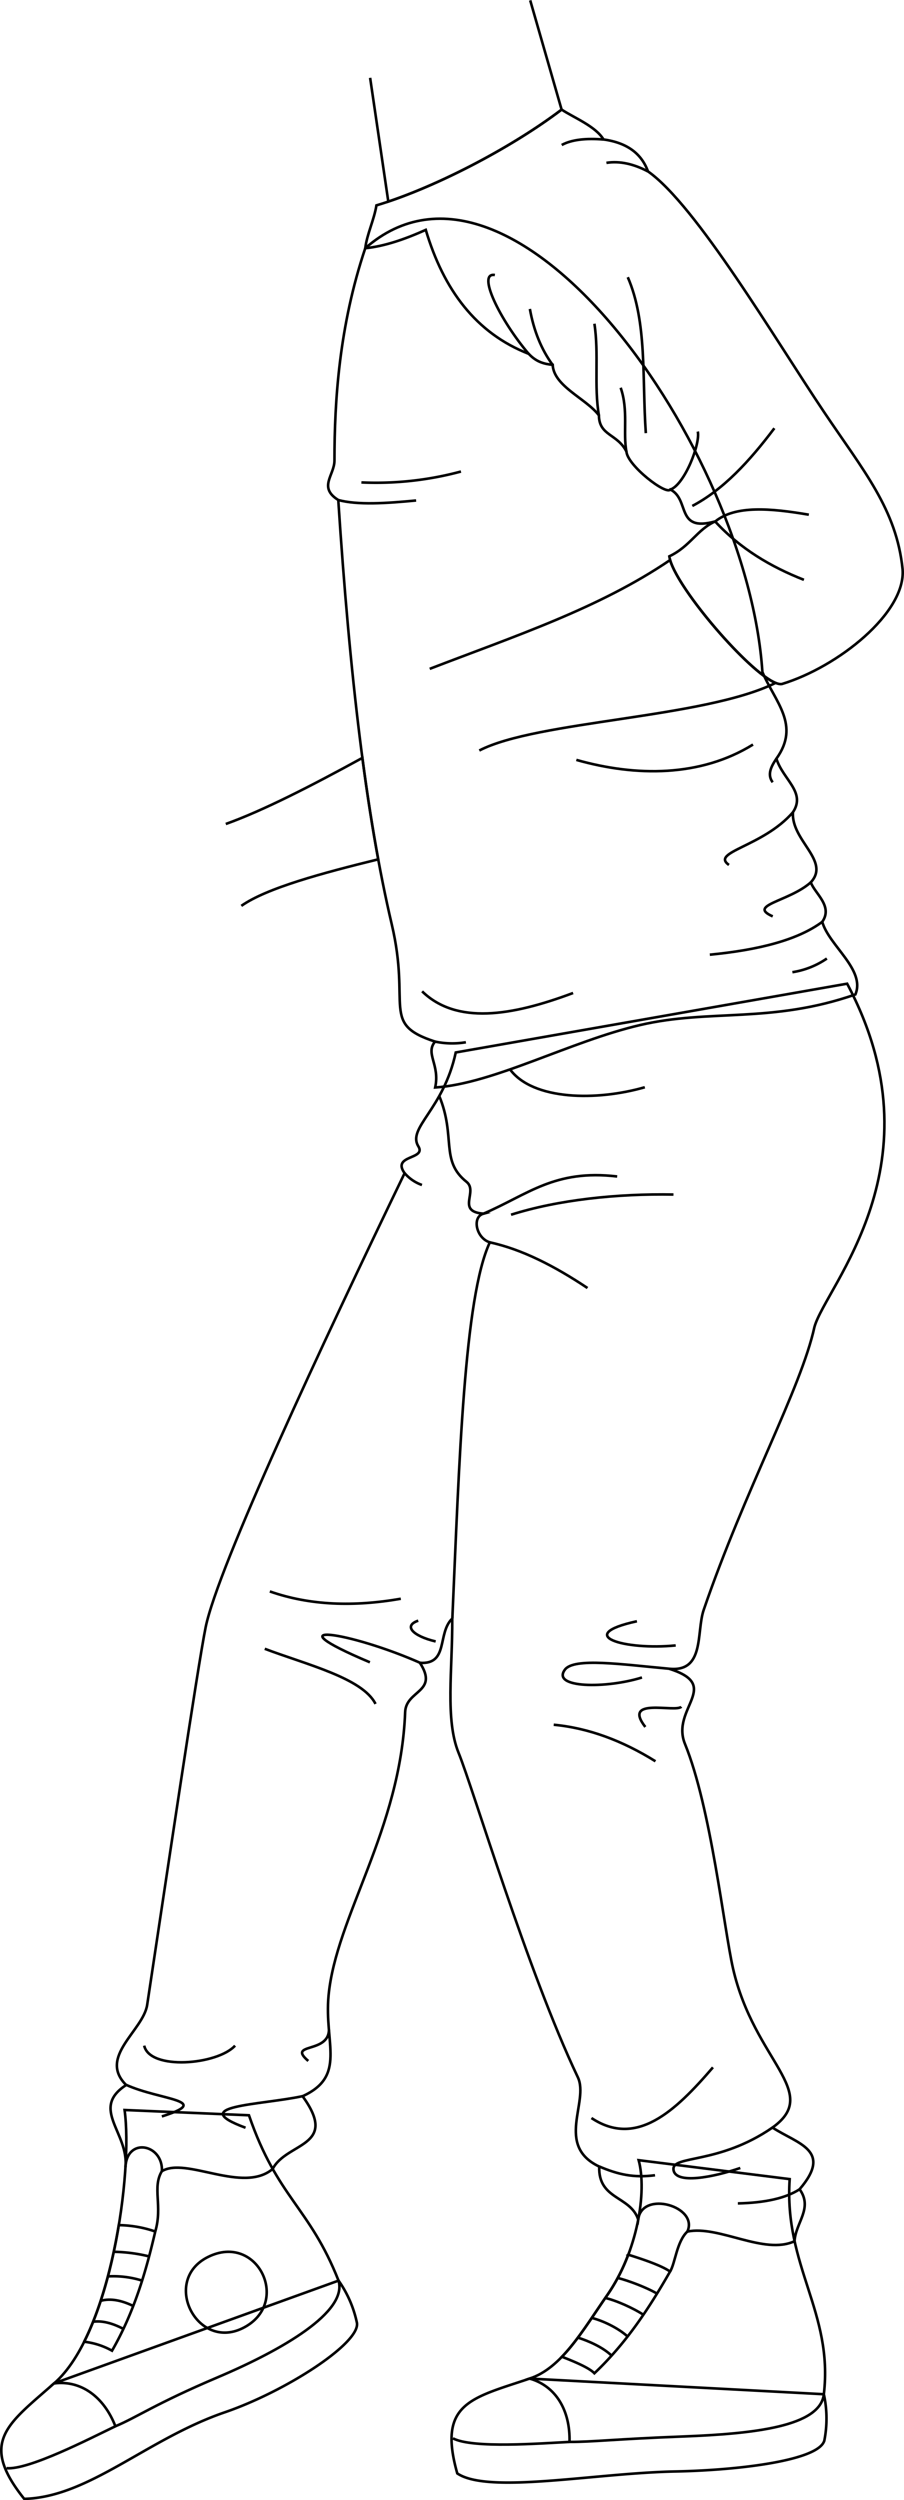 <svg id="presence" xmlns="http://www.w3.org/2000/svg" viewBox="0 0 696.31 1924.73">
  <defs>
    <style>
      .cls-1 {
        fill: none;
        stroke: #000;
        stroke-miterlimit: 10;
        stroke-width: 2px;
      }
    </style>
  </defs>
  <title>stairs</title>
  <g id="bennettSoleSide">
    <path class="cls-1" d="M41.64,1834.8c-35.41,31.31-58.28,44.84-23,88.92,49.81-1.21,94.39-46,154.48-66.62,47.27-16.24,104.4-53.31,101.81-68.87a87.78,87.78,0,0,0-14.14-32.52Z"/>
    <path class="cls-1" d="M407.94,1831.13c-44.78,15.13-71.1,18.73-55.72,73,24,16.17,105.8-.29,168.22-1.5,50-1,110.91-8.66,114.55-24a87.59,87.59,0,0,0-.42-35.46Z"/>
  </g>
  <g id="bennettShoe">
    <path class="cls-1" d="M191.76,1628.43c21.9,63.65,46.53,70.44,69,127.28,7.15,24.15-43.32,53.28-92.66,74.25-48.91,20.78-62.67,31-79.21,37.88-8.76-22.47-26.33-35.66-47.23-33,43.92-38.08,60.82-162.88,54.3-210.47Z"/>
    <path class="cls-1" d="M608.25,1677.57c-4.49,67.15,33.74,102.52,26.32,165.62-2.77,25-54.63,30.44-108.2,32.5-52.37,2-69.77,4.24-87.7,4.2.64-24.11-10.45-43.07-30.73-48.76,24.71-8.08,40.8-36.93,60-64.52,23-33.1,30.57-79.1,24-103.6Z"/>
  </g>
  <g id="bennettShoelace">
    <path class="cls-1" d="M86.29,1809.67c17.08-29.72,26.17-61,33.3-91.76A89.87,89.87,0,0,0,91.48,1713c-5.23,31.72-14.07,64.63-26.69,89.77A56.79,56.79,0,0,1,86.29,1809.67Z"/>
    <path class="cls-1" d="M467.9,1766.61c-11.94,17.19-22.68,34.87-35.07,47.71,8.35,3.29,20.8,8.25,25,12.73,24.91-23.56,42.61-50.91,58.28-78.31-6.59-4.74-22.08-9.81-32.24-13A143.16,143.16,0,0,1,467.9,1766.61Z"/>
  </g>
  <path id="converseLogo" class="cls-1" d="M187,1792.29c37.89-18.84,11.61-74.06-26.92-54.71C124.12,1755.61,151.59,1809.88,187,1792.29Z"/>
  <g id="clothesOverlapLine">
    <path class="cls-1" d="M114.85,1737.07a122.55,122.55,0,0,0-27.23-3.54"/>
    <path class="cls-1" d="M109.46,1755.71a74.24,74.24,0,0,0-26.35-3.25"/>
    <path class="cls-1" d="M102.63,1775.23c-8.8-4.24-17.22-6.06-25-4"/>
    <path class="cls-1" d="M95.06,1792.87c-8.24-4.28-16.09-6.49-23.35-5.5"/>
    <path class="cls-1" d="M124.7,1671.38c-7.67,12.89.74,26.65-5.11,46.53"/>
    <path class="cls-1" d="M506.1,1765.73c-8.1-4.8-22.68-10.22-30.3-12.07"/>
    <path class="cls-1" d="M495.58,1782c-7.94-5.2-21.12-11.07-29.4-12.93"/>
    <path class="cls-1" d="M483.41,1798.76c-7.2-6.59-19.19-12.24-27.6-14.33"/>
    <path class="cls-1" d="M471.09,1813.48c-6.66-6.47-17.89-11.38-26-13.88"/>
    <path class="cls-1" d="M529.47,1717.91c-8.29,7.8-9.34,24.37-13.33,30.83"/>
  </g>
  <g id="clothesDisplayLine">
    <path class="cls-1" d="M88.87,1867.84c-19.79,9.5-66.78,33.78-83.82,32.27"/>
    <path class="cls-1" d="M438.67,1879.89c-21.93,1.09-74.66,5.24-89.78-2.75"/>
  </g>
  <path id="bennettJeans" class="cls-1" d="M652.51,757.28c73.64,138.46-16.61,232.91-25.19,264.31-10.31,47.3-53.6,125.31-85.29,217.78-5.85,17.09,1.1,48.31-26.77,45.27,41.6,12.93,1.12,30.51,12.35,57.92,20,49,30.07,142.42,37,172.83,16.37,71.51,68.56,95.25,30.39,122.5,19.47,12.69,46.72,17.37,20.89,47.48,10.53,14.66-3.06,25.6-3.89,40-23.48,10.89-58.15-12.43-82.56-7.41,8.9-19.33-34.83-32.06-37.88-9.38-6.1-18.3-30.84-15-30-40.66-34.16-16.21-7.56-50-16.49-68.78-39-82.07-80.52-221.93-91.83-249.69-10.46-25.67-4.67-64.15-4.88-103.46-11.78,11.34-2.54,35.6-24.91,34.13,14.73,22.76-10.72,20.84-11.38,37.91-3.46,90.35-53.37,157.68-59,218.28-3.45,36.91,14.09,61.9-20,77.45,28.45,39.18-12.31,35.18-23.05,56-22.85,19.3-66.78-9.59-85.3,1.71.93-20.89-27-26.48-28.07-3.13,2.63-26.55-27.51-45.06.53-63.21-21.88-21.68,13.17-41.78,16.19-61.74,13.73-90.94,39-261.1,45.05-290.76,9.56-46.61,89.51-217.45,153.22-349.46-10.16-14.24,16.89-10.38,10.62-20.64-8.79-14.38,19.28-28.14,28.79-72.3Z"/>
  <g id="clothesDisplayLine-2" data-name="clothesDisplayLine">
    <path class="cls-1" d="M496.66,837c-36.79,10.63-86.06,10.22-103.84-13.76"/>
  </g>
  <g id="clothesOverlapLine-2" data-name="clothesOverlapLine">
    <path class="cls-1" d="M338.31,843.69c13.08,31.69.55,49.76,21,66.11,9.29,7.44-8.18,22.9,13.08,24.53-9,2.45-5.72,18.81,4.91,22.08-19.79,42.09-23.57,169.89-28.88,289.53"/>
  </g>
  <g id="clothesFoldLine">
    <path class="cls-1" d="M372.38,934.33c34.34-14.72,54.78-34.34,103-28.62"/>
    <path class="cls-1" d="M393.64,935.15c36-11.45,81.77-16.35,125.1-15.54"/>
    <path class="cls-1" d="M377.29,956.41c24.77,5.37,49.9,18.27,75.22,35.16"/>
    <path class="cls-1" d="M311.62,903.08A31.49,31.49,0,0,0,325,912.25"/>
    <path class="cls-1" d="M308.72,1230.78c-35.89,6.23-69.78,5.29-100.88-5.63"/>
    <path class="cls-1" d="M203.94,1269.31c32,12.13,75.31,22.52,85.3,42.44"/>
    <path class="cls-1" d="M323.5,1280.07c-53.74-23.75-116.53-33.27-38.59-.36"/>
    <path class="cls-1" d="M322.15,1247.66c-11.69,3.9-4.23,11.83,13.42,16"/>
    <path class="cls-1" d="M490.58,1248.1c-49.36,10.82-9.53,22.51,29.88,18.62"/>
    <path class="cls-1" d="M515.26,1284.64c-36.27-3.3-73.07-8.68-80.1.69-10.76,14.34,31.6,14.73,59.32,6.07"/>
    <path class="cls-1" d="M426.5,1327.77c27,2.56,53.07,12.38,78.37,28.14"/>
    <path class="cls-1" d="M524.79,1313.91c-4.33,4.76-45.9-7.79-27.72,15.59"/>
    <path class="cls-1" d="M549.14,1591.55c-29.2,34-59,61.91-93.57,39"/>
    <path class="cls-1" d="M595,1637.89c-41.55,28.64-77.45,21-76.25,32.36C520,1682,549.92,1676,570.21,1669"/>
    <path class="cls-1" d="M461.61,1667.87c14.41,6.1,26.25,8.89,42.91,6.72"/>
    <path class="cls-1" d="M615.92,1685.37c-10.68,6.89-26.65,10.45-47.57,10.9"/>
    <path class="cls-1" d="M181.06,1574.82c-13.63,14.87-65.68,19.21-70,0"/>
    <path class="cls-1" d="M253.36,1562.43c0,18.81-32.64,9.91-15.91,24.17"/>
    <path class="cls-1" d="M233.05,1613.71c-32.78,7-90.34,7.14-43.93,24.32"/>
    <path class="cls-1" d="M97.16,1605c26.27,11.92,67.55,11.73,27.51,24.31"/>
  </g>
  <path id="bennettShirt" class="cls-1" d="M281.34,191.1C261.25,251,257.62,308.42,257.62,354.53c0,11.36-12.76,20.6,2.94,30.41,8.83,135.38,21.58,243.29,41.2,326.68,14.94,63.49-8.82,76.52,33.36,90.25-7.8,9.25,3.92,17.66.08,35.32,45.05-2.94,104-35.51,157.86-48.07s101.05-1,165.8-23.54c8-19.11-20.45-37.65-25.51-55.92,8.47-12.2-5.81-21.81-8.83-30.41,15.35-16.61-15.33-32.16-13.73-54,10.19-15.42-7.71-25.08-12.76-41.2,18.64-26-1.06-43.66-10.79-66.71C576,345.28,395.87,90.69,281.34,191.1Z"/>
  <path id="bennettSleeves" class="cls-1" d="M281.34,191.1c1.32-10.87,6.82-21.86,8.61-33C332.18,145.57,392,115.16,432.61,84.37c9.21,6.14,26.13,12.8,32.25,23,18.6,2.55,29.39,11.23,34.25,24.58,37.16,26.1,97.82,129,135.45,185,30.53,45.48,56.05,75.25,60.66,121.32,2.66,33.52-49.91,75.25-92.91,88.3-15.36,3.07-83.7-75.25-86.77-98.28,16.12-7.68,21.31-20.54,35.32-26.88-30.71,8.45-19.2-16.89-34.55-24.57-3.07,4.61-33-18.43-33.79-29.18-6.91-13.82-21.06-12.08-21.2-27.87-9.51-12.82-34.77-22.27-35.62-38.93-6.23-.61-12.42-2-18.43-8.45-40.63-15.86-65.61-49.31-79.32-95.44C312.22,184,296.61,189.54,281.34,191.1Z"/>
  <g id="clothesFoldLine-2" data-name="clothesFoldLine">
    <path class="cls-1" d="M432.67,111.63c7.72-4.23,18.8-5.3,32.19-4.23"/>
    <path class="cls-1" d="M499.11,132c-11-5.77-21.68-8.25-32-6.63"/>
    <path class="cls-1" d="M381.17,211.72c-14.1-2.33,3.79,34.54,26.1,60.77"/>
    <path class="cls-1" d="M408.14,237.84c3,16.77,8.83,31.19,17.56,43.1"/>
    <path class="cls-1" d="M457.85,249.21c3.57,23.27-.42,48,3.47,70.66"/>
    <path class="cls-1" d="M478.07,298.5c6.06,17.27,1.68,35,4.45,49.24"/>
    <path class="cls-1" d="M483.55,213.4c15.08,34.68,10.95,77.94,13.9,120.07"/>
    <path class="cls-1" d="M537.47,332.21c2.11,9.26-10.11,40.86-21.16,44.71"/>
    <path class="cls-1" d="M596.45,329.68c-19,25.21-39.23,47.24-63.19,59.82"/>
    <path class="cls-1" d="M623,396.24c-29.41-5-56.72-7.39-72.13,5.25,19.38,21,42.8,34.86,68.34,44.89"/>
    <path class="cls-1" d="M278.38,371.39A251.18,251.18,0,0,0,355.05,363"/>
    <path class="cls-1" d="M260.56,384.94c14.89,4,36.89,2.57,59.95.35"/>
    <path class="cls-1" d="M580,573.18C539.47,598.26,489.87,598,443.94,585"/>
    <path class="cls-1" d="M598,584.09c-4.16,6.17-7.19,12.31-2.84,18.16"/>
    <path class="cls-1" d="M610.79,625.29C587.6,652,547,655.79,561.48,665.87"/>
    <path class="cls-1" d="M624.52,679.25c-16.69,14.84-49.22,17.48-29.33,26.22"/>
    <path class="cls-1" d="M633.35,709.66c-18.81,14-49.05,21.67-86.61,25.3"/>
    <path class="cls-1" d="M636.9,737.91a64.31,64.31,0,0,1-26.55,10.53"/>
    <path class="cls-1" d="M325.14,763.19c26.49,25.7,68.65,19.11,116.28,1.26"/>
    <path class="cls-1" d="M335.12,801.87a64.19,64.19,0,0,0,23.72.5"/>
  </g>
  <g id="skinEastAsian">
    <path class="cls-1" d="M285.09,59.92l14,95.25c41.39-13.9,95.75-42.18,133.48-70.8L408.4.28"/>
    <path class="cls-1" d="M369.19,577.78c44.34-23,172.7-24.74,228.1-52h0c-20.68-8.64-74.43-71-81.15-94.64h0C461.45,468.32,396.42,489.71,331,514.91"/>
    <path class="cls-1" d="M185.9,697.37c19.4-13.69,62.42-25.27,105.43-35.82q-6.72-36.43-12.2-78.09c-39.66,21.72-76.62,40.63-105.21,50.88"/>
  </g>
</svg>
